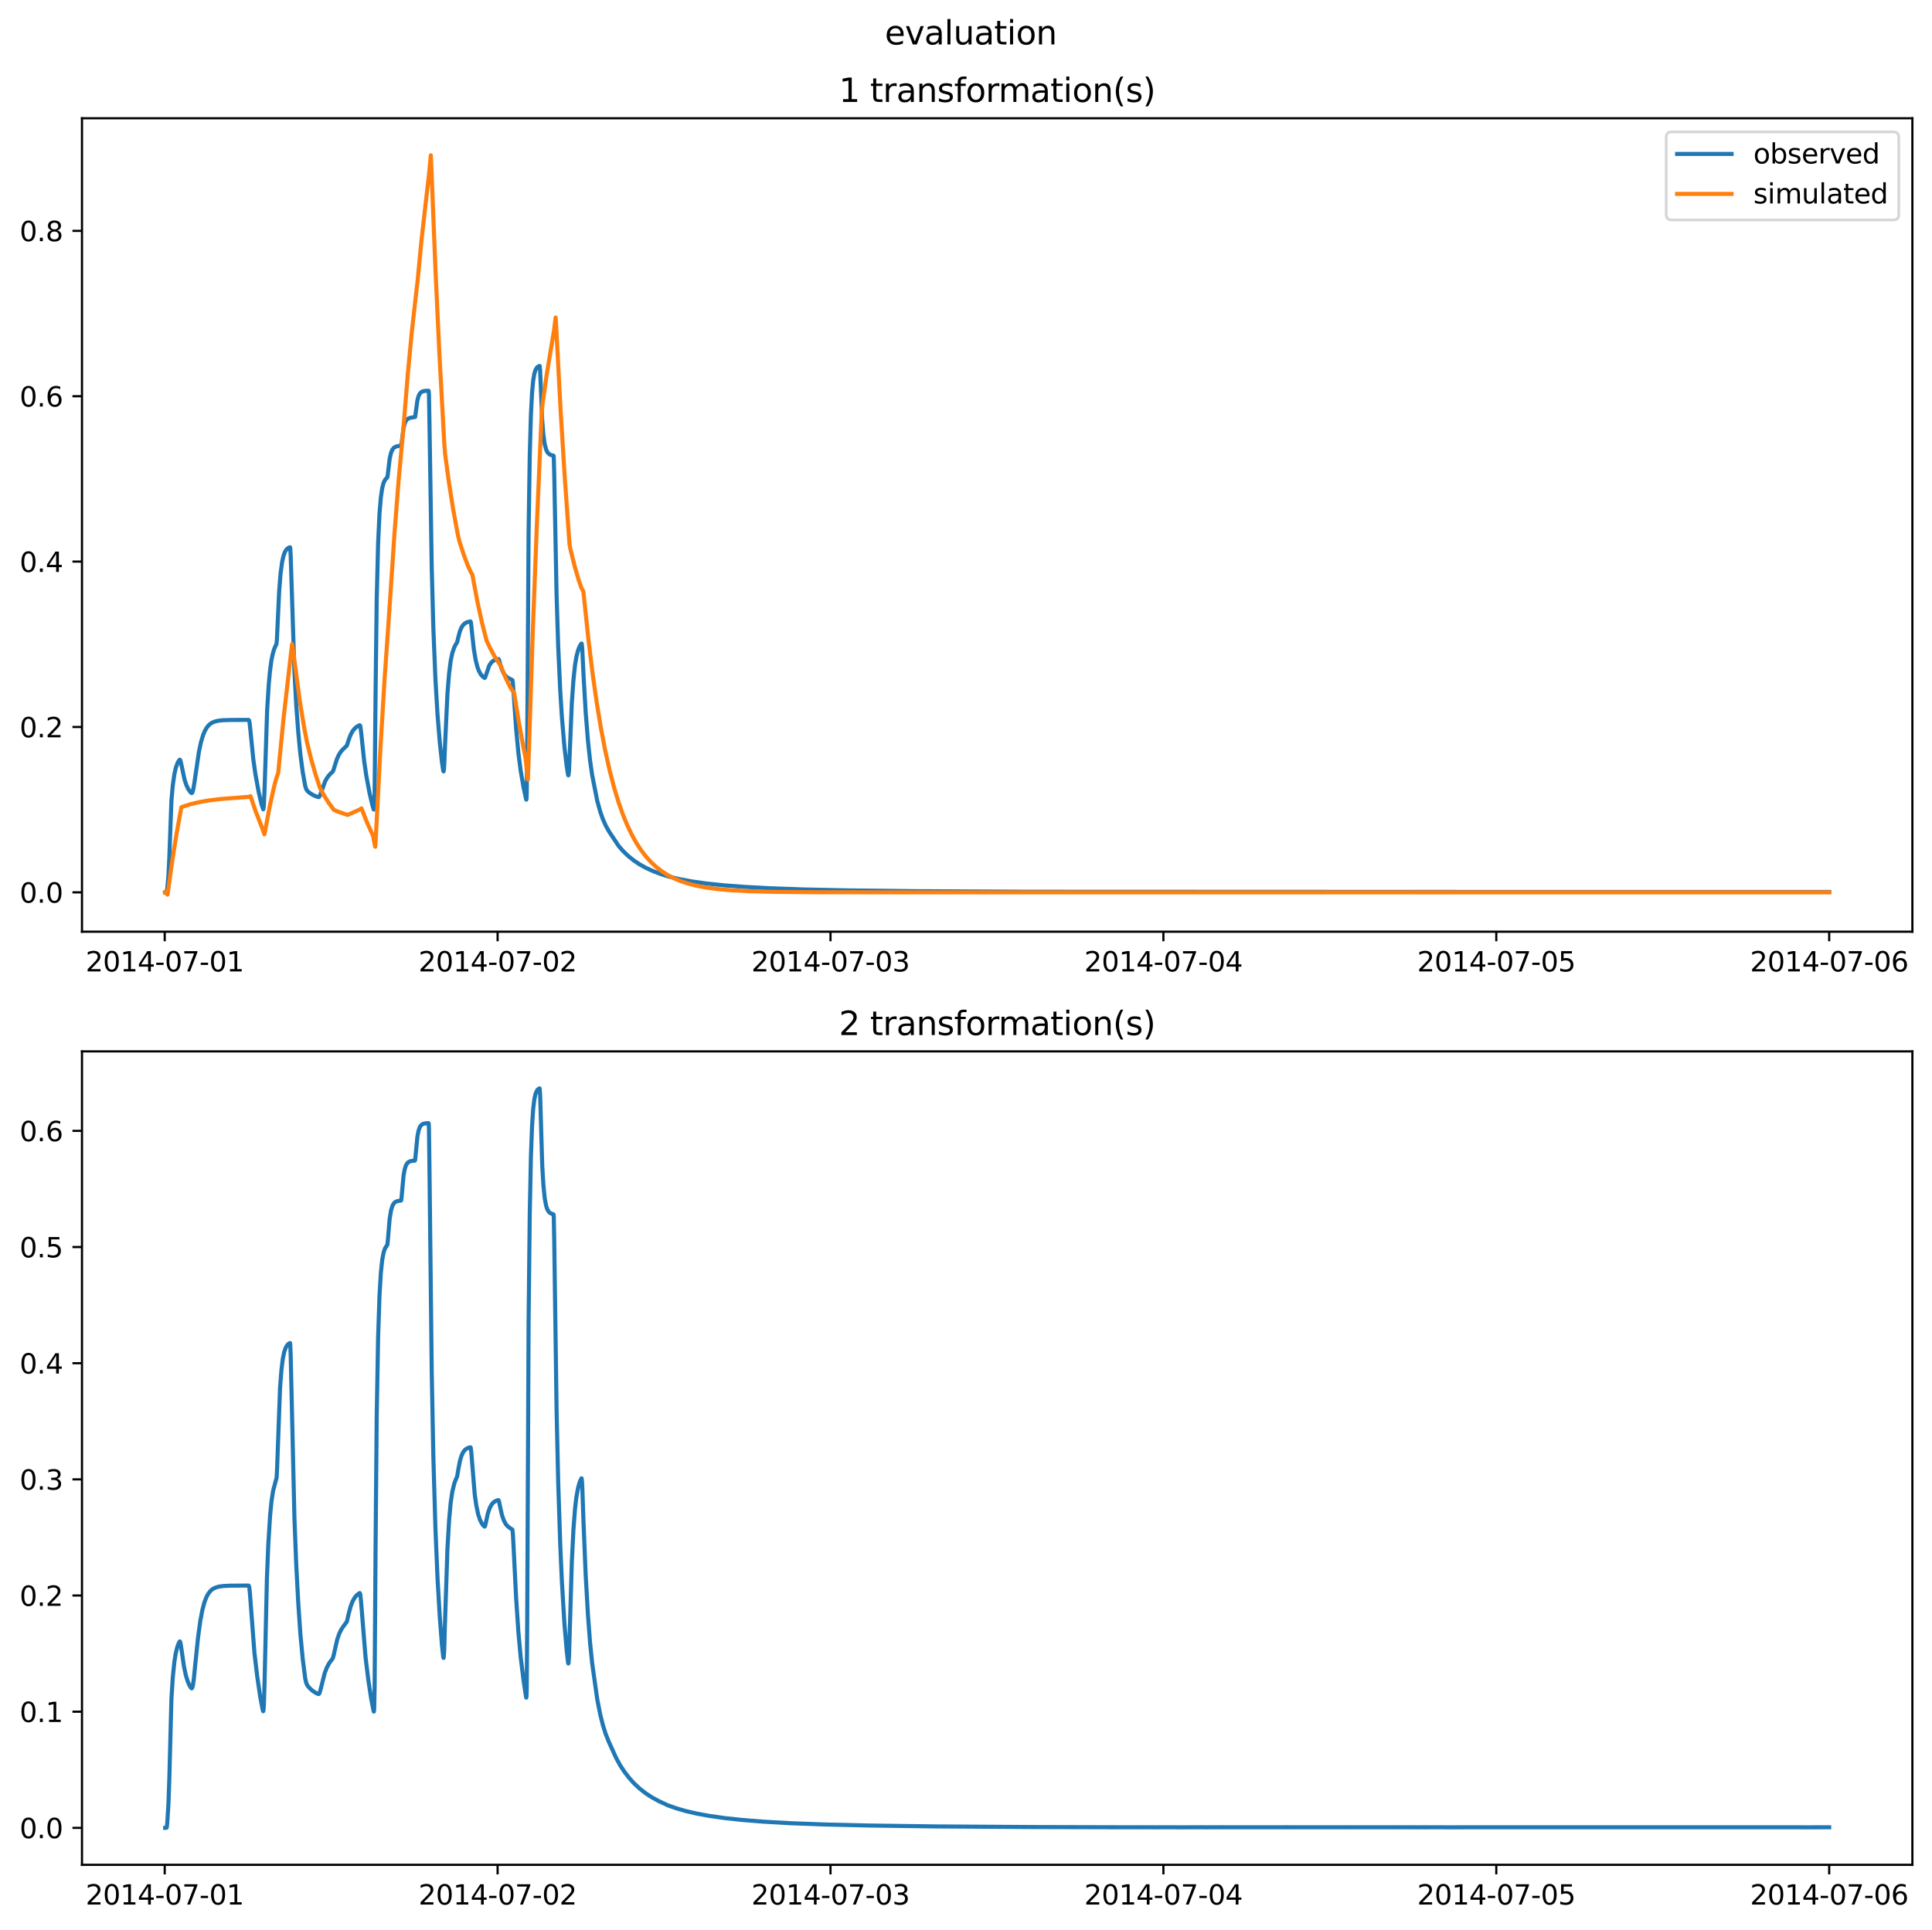 <?xml version="1.0" encoding="utf-8" standalone="no"?>
<!DOCTYPE svg PUBLIC "-//W3C//DTD SVG 1.1//EN"
  "http://www.w3.org/Graphics/SVG/1.1/DTD/svg11.dtd">
<svg xmlns:xlink="http://www.w3.org/1999/xlink" width="709.427pt" height="708.798pt" viewBox="0 0 709.427 708.798" xmlns="http://www.w3.org/2000/svg" version="1.1">
 <defs>
  <style type="text/css">*{stroke-linejoin: round; stroke-linecap: butt}</style>
 </defs>
 <g id="figure_1">
  <g id="patch_1">
   <path d="M 0 708.798 
L 709.427 708.798 
L 709.427 0 
L 0 0 
z
" style="fill: #ffffff"/>
  </g>
  <g id="axes_1">
   <g id="patch_2">
    <path d="M 30.103 342.2 
L 702.227 342.2 
L 702.227 43.44 
L 30.103 43.44 
z
" style="fill: #ffffff"/>
   </g>
   <g id="matplotlib.axis_1">
    <g id="xtick_1">
     <g id="line2d_1">
      <defs>
       <path id="m91734973c7" d="M 0 0 
L 0 3.5 
" style="stroke: #000000; stroke-width: 0.8"/>
      </defs>
      <g>
       <use xlink:href="#m91734973c7" x="60.484" y="342.2" style="stroke: #000000; stroke-width: 0.8"/>
      </g>
     </g>
     <g id="text_1">
      <!-- 2014-07-01 -->
      <g transform="translate(31.427 356.798) scale(0.1 -0.1)">
       <defs>
        <path id="DejaVuSans-32" d="M 1228 531 
L 3431 531 
L 3431 0 
L 469 0 
L 469 531 
Q 828 903 1448 1529 
Q 2069 2156 2228 2338 
Q 2531 2678 2651 2914 
Q 2772 3150 2772 3378 
Q 2772 3750 2511 3984 
Q 2250 4219 1831 4219 
Q 1534 4219 1204 4116 
Q 875 4013 500 3803 
L 500 4441 
Q 881 4594 1212 4672 
Q 1544 4750 1819 4750 
Q 2544 4750 2975 4387 
Q 3406 4025 3406 3419 
Q 3406 3131 3298 2873 
Q 3191 2616 2906 2266 
Q 2828 2175 2409 1742 
Q 1991 1309 1228 531 
z
" transform="scale(0.016)"/>
        <path id="DejaVuSans-30" d="M 2034 4250 
Q 1547 4250 1301 3770 
Q 1056 3291 1056 2328 
Q 1056 1369 1301 889 
Q 1547 409 2034 409 
Q 2525 409 2770 889 
Q 3016 1369 3016 2328 
Q 3016 3291 2770 3770 
Q 2525 4250 2034 4250 
z
M 2034 4750 
Q 2819 4750 3233 4129 
Q 3647 3509 3647 2328 
Q 3647 1150 3233 529 
Q 2819 -91 2034 -91 
Q 1250 -91 836 529 
Q 422 1150 422 2328 
Q 422 3509 836 4129 
Q 1250 4750 2034 4750 
z
" transform="scale(0.016)"/>
        <path id="DejaVuSans-31" d="M 794 531 
L 1825 531 
L 1825 4091 
L 703 3866 
L 703 4441 
L 1819 4666 
L 2450 4666 
L 2450 531 
L 3481 531 
L 3481 0 
L 794 0 
L 794 531 
z
" transform="scale(0.016)"/>
        <path id="DejaVuSans-34" d="M 2419 4116 
L 825 1625 
L 2419 1625 
L 2419 4116 
z
M 2253 4666 
L 3047 4666 
L 3047 1625 
L 3713 1625 
L 3713 1100 
L 3047 1100 
L 3047 0 
L 2419 0 
L 2419 1100 
L 313 1100 
L 313 1709 
L 2253 4666 
z
" transform="scale(0.016)"/>
        <path id="DejaVuSans-2d" d="M 313 2009 
L 1997 2009 
L 1997 1497 
L 313 1497 
L 313 2009 
z
" transform="scale(0.016)"/>
        <path id="DejaVuSans-37" d="M 525 4666 
L 3525 4666 
L 3525 4397 
L 1831 0 
L 1172 0 
L 2766 4134 
L 525 4134 
L 525 4666 
z
" transform="scale(0.016)"/>
       </defs>
       <use xlink:href="#DejaVuSans-32"/>
       <use xlink:href="#DejaVuSans-30" x="63.623"/>
       <use xlink:href="#DejaVuSans-31" x="127.246"/>
       <use xlink:href="#DejaVuSans-34" x="190.869"/>
       <use xlink:href="#DejaVuSans-2d" x="254.492"/>
       <use xlink:href="#DejaVuSans-30" x="290.576"/>
       <use xlink:href="#DejaVuSans-37" x="354.199"/>
       <use xlink:href="#DejaVuSans-2d" x="417.822"/>
       <use xlink:href="#DejaVuSans-30" x="453.906"/>
       <use xlink:href="#DejaVuSans-31" x="517.529"/>
      </g>
     </g>
    </g>
    <g id="xtick_2">
     <g id="line2d_2">
      <g>
       <use xlink:href="#m91734973c7" x="182.723" y="342.2" style="stroke: #000000; stroke-width: 0.8"/>
      </g>
     </g>
     <g id="text_2">
      <!-- 2014-07-02 -->
      <g transform="translate(153.665 356.798) scale(0.1 -0.1)">
       <use xlink:href="#DejaVuSans-32"/>
       <use xlink:href="#DejaVuSans-30" x="63.623"/>
       <use xlink:href="#DejaVuSans-31" x="127.246"/>
       <use xlink:href="#DejaVuSans-34" x="190.869"/>
       <use xlink:href="#DejaVuSans-2d" x="254.492"/>
       <use xlink:href="#DejaVuSans-30" x="290.576"/>
       <use xlink:href="#DejaVuSans-37" x="354.199"/>
       <use xlink:href="#DejaVuSans-2d" x="417.822"/>
       <use xlink:href="#DejaVuSans-30" x="453.906"/>
       <use xlink:href="#DejaVuSans-32" x="517.529"/>
      </g>
     </g>
    </g>
    <g id="xtick_3">
     <g id="line2d_3">
      <g>
       <use xlink:href="#m91734973c7" x="304.961" y="342.2" style="stroke: #000000; stroke-width: 0.8"/>
      </g>
     </g>
     <g id="text_3">
      <!-- 2014-07-03 -->
      <g transform="translate(275.903 356.798) scale(0.1 -0.1)">
       <defs>
        <path id="DejaVuSans-33" d="M 2597 2516 
Q 3050 2419 3304 2112 
Q 3559 1806 3559 1356 
Q 3559 666 3084 287 
Q 2609 -91 1734 -91 
Q 1441 -91 1130 -33 
Q 819 25 488 141 
L 488 750 
Q 750 597 1062 519 
Q 1375 441 1716 441 
Q 2309 441 2620 675 
Q 2931 909 2931 1356 
Q 2931 1769 2642 2001 
Q 2353 2234 1838 2234 
L 1294 2234 
L 1294 2753 
L 1863 2753 
Q 2328 2753 2575 2939 
Q 2822 3125 2822 3475 
Q 2822 3834 2567 4026 
Q 2313 4219 1838 4219 
Q 1578 4219 1281 4162 
Q 984 4106 628 3988 
L 628 4550 
Q 988 4650 1302 4700 
Q 1616 4750 1894 4750 
Q 2613 4750 3031 4423 
Q 3450 4097 3450 3541 
Q 3450 3153 3228 2886 
Q 3006 2619 2597 2516 
z
" transform="scale(0.016)"/>
       </defs>
       <use xlink:href="#DejaVuSans-32"/>
       <use xlink:href="#DejaVuSans-30" x="63.623"/>
       <use xlink:href="#DejaVuSans-31" x="127.246"/>
       <use xlink:href="#DejaVuSans-34" x="190.869"/>
       <use xlink:href="#DejaVuSans-2d" x="254.492"/>
       <use xlink:href="#DejaVuSans-30" x="290.576"/>
       <use xlink:href="#DejaVuSans-37" x="354.199"/>
       <use xlink:href="#DejaVuSans-2d" x="417.822"/>
       <use xlink:href="#DejaVuSans-30" x="453.906"/>
       <use xlink:href="#DejaVuSans-33" x="517.529"/>
      </g>
     </g>
    </g>
    <g id="xtick_4">
     <g id="line2d_4">
      <g>
       <use xlink:href="#m91734973c7" x="427.199" y="342.2" style="stroke: #000000; stroke-width: 0.8"/>
      </g>
     </g>
     <g id="text_4">
      <!-- 2014-07-04 -->
      <g transform="translate(398.141 356.798) scale(0.1 -0.1)">
       <use xlink:href="#DejaVuSans-32"/>
       <use xlink:href="#DejaVuSans-30" x="63.623"/>
       <use xlink:href="#DejaVuSans-31" x="127.246"/>
       <use xlink:href="#DejaVuSans-34" x="190.869"/>
       <use xlink:href="#DejaVuSans-2d" x="254.492"/>
       <use xlink:href="#DejaVuSans-30" x="290.576"/>
       <use xlink:href="#DejaVuSans-37" x="354.199"/>
       <use xlink:href="#DejaVuSans-2d" x="417.822"/>
       <use xlink:href="#DejaVuSans-30" x="453.906"/>
       <use xlink:href="#DejaVuSans-34" x="517.529"/>
      </g>
     </g>
    </g>
    <g id="xtick_5">
     <g id="line2d_5">
      <g>
       <use xlink:href="#m91734973c7" x="549.437" y="342.2" style="stroke: #000000; stroke-width: 0.8"/>
      </g>
     </g>
     <g id="text_5">
      <!-- 2014-07-05 -->
      <g transform="translate(520.38 356.798) scale(0.1 -0.1)">
       <defs>
        <path id="DejaVuSans-35" d="M 691 4666 
L 3169 4666 
L 3169 4134 
L 1269 4134 
L 1269 2991 
Q 1406 3038 1543 3061 
Q 1681 3084 1819 3084 
Q 2600 3084 3056 2656 
Q 3513 2228 3513 1497 
Q 3513 744 3044 326 
Q 2575 -91 1722 -91 
Q 1428 -91 1123 -41 
Q 819 9 494 109 
L 494 744 
Q 775 591 1075 516 
Q 1375 441 1709 441 
Q 2250 441 2565 725 
Q 2881 1009 2881 1497 
Q 2881 1984 2565 2268 
Q 2250 2553 1709 2553 
Q 1456 2553 1204 2497 
Q 953 2441 691 2322 
L 691 4666 
z
" transform="scale(0.016)"/>
       </defs>
       <use xlink:href="#DejaVuSans-32"/>
       <use xlink:href="#DejaVuSans-30" x="63.623"/>
       <use xlink:href="#DejaVuSans-31" x="127.246"/>
       <use xlink:href="#DejaVuSans-34" x="190.869"/>
       <use xlink:href="#DejaVuSans-2d" x="254.492"/>
       <use xlink:href="#DejaVuSans-30" x="290.576"/>
       <use xlink:href="#DejaVuSans-37" x="354.199"/>
       <use xlink:href="#DejaVuSans-2d" x="417.822"/>
       <use xlink:href="#DejaVuSans-30" x="453.906"/>
       <use xlink:href="#DejaVuSans-35" x="517.529"/>
      </g>
     </g>
    </g>
    <g id="xtick_6">
     <g id="line2d_6">
      <g>
       <use xlink:href="#m91734973c7" x="671.676" y="342.2" style="stroke: #000000; stroke-width: 0.8"/>
      </g>
     </g>
     <g id="text_6">
      <!-- 2014-07-06 -->
      <g transform="translate(642.618 356.798) scale(0.1 -0.1)">
       <defs>
        <path id="DejaVuSans-36" d="M 2113 2584 
Q 1688 2584 1439 2293 
Q 1191 2003 1191 1497 
Q 1191 994 1439 701 
Q 1688 409 2113 409 
Q 2538 409 2786 701 
Q 3034 994 3034 1497 
Q 3034 2003 2786 2293 
Q 2538 2584 2113 2584 
z
M 3366 4563 
L 3366 3988 
Q 3128 4100 2886 4159 
Q 2644 4219 2406 4219 
Q 1781 4219 1451 3797 
Q 1122 3375 1075 2522 
Q 1259 2794 1537 2939 
Q 1816 3084 2150 3084 
Q 2853 3084 3261 2657 
Q 3669 2231 3669 1497 
Q 3669 778 3244 343 
Q 2819 -91 2113 -91 
Q 1303 -91 875 529 
Q 447 1150 447 2328 
Q 447 3434 972 4092 
Q 1497 4750 2381 4750 
Q 2619 4750 2861 4703 
Q 3103 4656 3366 4563 
z
" transform="scale(0.016)"/>
       </defs>
       <use xlink:href="#DejaVuSans-32"/>
       <use xlink:href="#DejaVuSans-30" x="63.623"/>
       <use xlink:href="#DejaVuSans-31" x="127.246"/>
       <use xlink:href="#DejaVuSans-34" x="190.869"/>
       <use xlink:href="#DejaVuSans-2d" x="254.492"/>
       <use xlink:href="#DejaVuSans-30" x="290.576"/>
       <use xlink:href="#DejaVuSans-37" x="354.199"/>
       <use xlink:href="#DejaVuSans-2d" x="417.822"/>
       <use xlink:href="#DejaVuSans-30" x="453.906"/>
       <use xlink:href="#DejaVuSans-36" x="517.529"/>
      </g>
     </g>
    </g>
   </g>
   <g id="matplotlib.axis_2">
    <g id="ytick_1">
     <g id="line2d_7">
      <defs>
       <path id="me7b24ea9dd" d="M 0 0 
L -3.5 0 
" style="stroke: #000000; stroke-width: 0.8"/>
      </defs>
      <g>
       <use xlink:href="#me7b24ea9dd" x="30.103" y="327.744" style="stroke: #000000; stroke-width: 0.8"/>
      </g>
     </g>
     <g id="text_7">
      <!-- 0.0 -->
      <g transform="translate(7.2 331.543) scale(0.1 -0.1)">
       <defs>
        <path id="DejaVuSans-2e" d="M 684 794 
L 1344 794 
L 1344 0 
L 684 0 
L 684 794 
z
" transform="scale(0.016)"/>
       </defs>
       <use xlink:href="#DejaVuSans-30"/>
       <use xlink:href="#DejaVuSans-2e" x="63.623"/>
       <use xlink:href="#DejaVuSans-30" x="95.41"/>
      </g>
     </g>
    </g>
    <g id="ytick_2">
     <g id="line2d_8">
      <g>
       <use xlink:href="#me7b24ea9dd" x="30.103" y="267.004" style="stroke: #000000; stroke-width: 0.8"/>
      </g>
     </g>
     <g id="text_8">
      <!-- 0.2 -->
      <g transform="translate(7.2 270.803) scale(0.1 -0.1)">
       <use xlink:href="#DejaVuSans-30"/>
       <use xlink:href="#DejaVuSans-2e" x="63.623"/>
       <use xlink:href="#DejaVuSans-32" x="95.41"/>
      </g>
     </g>
    </g>
    <g id="ytick_3">
     <g id="line2d_9">
      <g>
       <use xlink:href="#me7b24ea9dd" x="30.103" y="206.264" style="stroke: #000000; stroke-width: 0.8"/>
      </g>
     </g>
     <g id="text_9">
      <!-- 0.4 -->
      <g transform="translate(7.2 210.064) scale(0.1 -0.1)">
       <use xlink:href="#DejaVuSans-30"/>
       <use xlink:href="#DejaVuSans-2e" x="63.623"/>
       <use xlink:href="#DejaVuSans-34" x="95.41"/>
      </g>
     </g>
    </g>
    <g id="ytick_4">
     <g id="line2d_10">
      <g>
       <use xlink:href="#me7b24ea9dd" x="30.103" y="145.524" style="stroke: #000000; stroke-width: 0.8"/>
      </g>
     </g>
     <g id="text_10">
      <!-- 0.6 -->
      <g transform="translate(7.2 149.324) scale(0.1 -0.1)">
       <use xlink:href="#DejaVuSans-30"/>
       <use xlink:href="#DejaVuSans-2e" x="63.623"/>
       <use xlink:href="#DejaVuSans-36" x="95.41"/>
      </g>
     </g>
    </g>
    <g id="ytick_5">
     <g id="line2d_11">
      <g>
       <use xlink:href="#me7b24ea9dd" x="30.103" y="84.784" style="stroke: #000000; stroke-width: 0.8"/>
      </g>
     </g>
     <g id="text_11">
      <!-- 0.8 -->
      <g transform="translate(7.2 88.584) scale(0.1 -0.1)">
       <defs>
        <path id="DejaVuSans-38" d="M 2034 2216 
Q 1584 2216 1326 1975 
Q 1069 1734 1069 1313 
Q 1069 891 1326 650 
Q 1584 409 2034 409 
Q 2484 409 2743 651 
Q 3003 894 3003 1313 
Q 3003 1734 2745 1975 
Q 2488 2216 2034 2216 
z
M 1403 2484 
Q 997 2584 770 2862 
Q 544 3141 544 3541 
Q 544 4100 942 4425 
Q 1341 4750 2034 4750 
Q 2731 4750 3128 4425 
Q 3525 4100 3525 3541 
Q 3525 3141 3298 2862 
Q 3072 2584 2669 2484 
Q 3125 2378 3379 2068 
Q 3634 1759 3634 1313 
Q 3634 634 3220 271 
Q 2806 -91 2034 -91 
Q 1263 -91 848 271 
Q 434 634 434 1313 
Q 434 1759 690 2068 
Q 947 2378 1403 2484 
z
M 1172 3481 
Q 1172 3119 1398 2916 
Q 1625 2713 2034 2713 
Q 2441 2713 2670 2916 
Q 2900 3119 2900 3481 
Q 2900 3844 2670 4047 
Q 2441 4250 2034 4250 
Q 1625 4250 1398 4047 
Q 1172 3844 1172 3481 
z
" transform="scale(0.016)"/>
       </defs>
       <use xlink:href="#DejaVuSans-30"/>
       <use xlink:href="#DejaVuSans-2e" x="63.623"/>
       <use xlink:href="#DejaVuSans-38" x="95.41"/>
      </g>
     </g>
    </g>
   </g>
   <g id="line2d_12">
    <path d="M 60.654 327.744 
L 61.164 327.713 
L 61.248 327.553 
L 61.418 326.429 
L 61.843 321.66 
L 62.182 314.758 
L 62.946 294.032 
L 63.455 288.356 
L 64.05 284.233 
L 64.559 282.02 
L 65.153 280.35 
L 65.663 279.404 
L 66.002 279.005 
L 66.172 279.128 
L 66.427 279.999 
L 67.785 286.417 
L 68.464 288.432 
L 69.143 289.842 
L 69.907 290.927 
L 70.331 291.278 
L 70.501 291.229 
L 70.671 290.983 
L 70.926 290.145 
L 71.35 287.687 
L 73.048 276.11 
L 73.812 272.561 
L 74.576 270.008 
L 75.255 268.379 
L 76.019 267.093 
L 76.783 266.214 
L 77.632 265.564 
L 78.65 265.082 
L 79.924 264.751 
L 81.706 264.537 
L 84.847 264.426 
L 91.299 264.409 
L 91.468 264.614 
L 91.638 265.382 
L 91.978 268.511 
L 92.996 278.712 
L 93.76 284.181 
L 94.949 290.702 
L 96.052 295.488 
L 96.647 297.259 
L 96.731 297.11 
L 96.901 295.683 
L 97.156 289.542 
L 98.09 260.856 
L 98.684 251.433 
L 99.108 246.771 
L 99.618 242.82 
L 100.127 240.286 
L 100.636 238.517 
L 101.146 237.298 
L 101.485 236.613 
L 101.655 235.342 
L 101.91 230.024 
L 102.504 217.28 
L 103.013 210.76 
L 103.607 206.316 
L 104.117 204.081 
L 104.626 202.703 
L 105.22 201.794 
L 105.814 201.283 
L 106.494 200.995 
L 106.578 201.255 
L 106.748 204.362 
L 108.106 246.549 
L 108.786 259.057 
L 109.549 269.281 
L 110.313 277.183 
L 111.162 283.59 
L 112.096 288.777 
L 112.436 289.83 
L 112.86 290.493 
L 113.624 291.164 
L 114.813 291.931 
L 116.171 292.547 
L 117.02 292.77 
L 117.274 292.586 
L 117.614 291.862 
L 119.396 286.944 
L 120.16 285.622 
L 120.924 284.624 
L 122.283 283.263 
L 122.707 281.977 
L 123.726 278.764 
L 124.49 277.121 
L 125.254 275.951 
L 126.103 275.043 
L 127.376 273.834 
L 127.97 271.95 
L 128.734 269.896 
L 129.498 268.491 
L 130.262 267.54 
L 131.111 266.837 
L 132.045 266.356 
L 132.215 266.463 
L 132.384 267.112 
L 132.724 270.022 
L 133.742 279.695 
L 134.506 284.925 
L 135.695 291.294 
L 136.714 295.601 
L 137.223 297.329 
L 137.308 297.337 
L 137.393 296.772 
L 137.562 290.964 
L 137.902 255 
L 138.326 220.2 
L 138.836 199.64 
L 139.345 188.711 
L 139.854 182.617 
L 140.364 179.185 
L 140.873 177.292 
L 141.382 176.249 
L 141.892 175.665 
L 142.231 175.32 
L 142.401 174.27 
L 143.08 168.52 
L 143.589 166.308 
L 144.099 165.115 
L 144.608 164.48 
L 145.202 164.097 
L 145.966 163.88 
L 147.325 163.648 
L 147.494 162.625 
L 148.173 157.307 
L 148.598 155.6 
L 149.022 154.625 
L 149.532 153.987 
L 150.126 153.615 
L 150.89 153.414 
L 152.418 153.17 
L 152.588 152.079 
L 153.267 147.055 
L 153.691 145.484 
L 154.2 144.495 
L 154.71 143.997 
L 155.304 143.714 
L 156.323 143.547 
L 157.341 143.505 
L 157.426 143.617 
L 157.511 144.972 
L 157.681 154.182 
L 158.53 208.487 
L 159.124 230.661 
L 159.888 249.446 
L 160.652 262.386 
L 161.501 272.768 
L 162.265 279.761 
L 162.774 283.169 
L 162.859 283.323 
L 162.944 283.116 
L 163.114 281.325 
L 163.453 272.928 
L 164.302 254.775 
L 164.896 247.468 
L 165.49 242.756 
L 166.085 239.881 
L 166.849 237.625 
L 167.443 236.56 
L 167.867 235.858 
L 168.292 234.052 
L 168.886 231.827 
L 169.48 230.417 
L 170.074 229.531 
L 170.754 228.916 
L 171.518 228.524 
L 172.536 228.261 
L 172.791 228.263 
L 172.961 228.81 
L 173.3 232.079 
L 173.979 238.336 
L 174.658 242.39 
L 175.337 245.049 
L 175.847 246.407 
L 176.526 247.651 
L 177.205 248.461 
L 177.884 248.979 
L 178.054 248.945 
L 178.224 248.608 
L 179.667 244.387 
L 180.346 243.4 
L 181.025 242.781 
L 181.789 242.366 
L 182.808 242.072 
L 183.062 242.079 
L 183.232 242.354 
L 183.656 243.869 
L 184.336 246.011 
L 185.015 247.393 
L 185.694 248.293 
L 186.458 248.935 
L 187.391 249.395 
L 188.155 249.776 
L 188.325 250.801 
L 188.665 255.452 
L 189.514 267.548 
L 190.363 276.667 
L 191.211 283.209 
L 192.23 289.091 
L 193.164 293.508 
L 193.249 293.702 
L 193.334 293.295 
L 193.419 291.085 
L 193.588 273.997 
L 194.098 195.653 
L 194.522 167.366 
L 194.947 152.399 
L 195.371 144.238 
L 195.795 139.711 
L 196.22 137.219 
L 196.644 135.862 
L 197.069 135.127 
L 197.493 134.697 
L 198.087 134.412 
L 198.172 134.434 
L 198.342 136.181 
L 199.106 154.545 
L 199.53 159.666 
L 200.04 163.239 
L 200.549 165.141 
L 201.058 166.181 
L 201.822 166.905 
L 202.417 167.154 
L 203.265 167.366 
L 203.35 168.021 
L 203.52 174.448 
L 204.369 218.27 
L 204.963 237.238 
L 205.727 253.864 
L 206.321 263.279 
L 207.255 274.326 
L 208.104 281.515 
L 208.613 284.628 
L 208.698 284.775 
L 208.783 284.578 
L 208.953 282.814 
L 209.293 274.524 
L 209.972 258.223 
L 210.566 249.754 
L 211.16 244.204 
L 211.669 241.171 
L 212.264 238.874 
L 212.858 237.357 
L 213.452 236.393 
L 213.537 236.348 
L 213.622 236.534 
L 213.792 238.162 
L 214.301 248.496 
L 215.065 261.706 
L 215.914 272.243 
L 216.678 279.372 
L 217.442 284.701 
L 219.309 294.139 
L 220.413 298.114 
L 221.347 300.791 
L 222.45 303.289 
L 223.723 305.527 
L 227.119 310.647 
L 228.732 312.523 
L 230.684 314.396 
L 232.806 316.099 
L 234.929 317.508 
L 237.221 318.775 
L 239.852 319.97 
L 243.163 321.208 
L 245.54 321.94 
L 249.444 322.882 
L 254.113 323.748 
L 259.461 324.501 
L 265.573 325.146 
L 273.128 325.719 
L 282.551 326.232 
L 295.029 326.674 
L 311.922 327.032 
L 336.624 327.315 
L 376.691 327.526 
L 534.073 327.588 
L 538.487 327.59 
L 540.27 327.597 
L 541.798 327.588 
L 543.41 327.59 
L 547.57 327.593 
L 550.371 327.596 
L 584.666 327.595 
L 587.043 327.598 
L 587.892 327.591 
L 594.598 327.595 
L 608.434 327.589 
L 609.877 327.599 
L 622.016 327.6 
L 671.676 327.594 
L 671.676 327.594 
" clip-path="url(#pb01c4ec560)" style="fill: none; stroke: #1f77b4; stroke-width: 1.5; stroke-linecap: square"/>
   </g>
   <g id="line2d_13">
    <path d="M 60.654 327.744 
L 61.503 328.578 
L 61.758 326.883 
L 63.371 315.326 
L 64.983 305.359 
L 66.596 296.503 
L 67.191 296.26 
L 69.992 295.372 
L 73.133 294.618 
L 76.783 293.979 
L 81.112 293.456 
L 86.46 293.045 
L 91.384 292.668 
L 91.978 292.423 
L 92.232 293.124 
L 93.845 297.906 
L 95.458 302.019 
L 96.477 304.66 
L 97.071 306.439 
L 97.241 305.735 
L 99.023 296.27 
L 100.636 288.96 
L 101.485 285.78 
L 102.164 283.864 
L 102.589 279.414 
L 104.117 263.871 
L 105.645 250.455 
L 107.088 237.87 
L 107.258 236.545 
L 107.342 236.775 
L 110.059 257.266 
L 111.672 267.168 
L 112.69 272.489 
L 114.303 279.012 
L 115.916 284.608 
L 117.529 289.458 
L 119.057 292.266 
L 120.755 294.944 
L 122.622 297.484 
L 124.405 298.203 
L 127.631 299.318 
L 128.055 299.131 
L 130.432 298.069 
L 132.13 297.304 
L 132.724 296.893 
L 132.978 297.493 
L 134.591 301.664 
L 136.204 305.254 
L 136.968 306.908 
L 137.732 310.951 
L 137.817 310.978 
L 138.072 306.423 
L 139.685 275.05 
L 141.213 249.46 
L 142.571 230.015 
L 143.335 218.723 
L 144.863 195.804 
L 146.391 176.202 
L 147.664 162.395 
L 148.258 155.755 
L 149.786 136.93 
L 151.229 121.775 
L 152.503 110.412 
L 153.352 103.049 
L 154.795 88.027 
L 156.238 75.242 
L 157.596 63.436 
L 158.19 57.02 
L 158.36 60.443 
L 159.888 98.856 
L 161.331 129.644 
L 163.114 162.422 
L 163.453 166.871 
L 164.896 177.528 
L 166.424 187.192 
L 168.122 196.408 
L 168.716 198.875 
L 170.244 203.625 
L 171.772 207.691 
L 172.791 209.951 
L 173.47 211.092 
L 173.894 213.436 
L 175.422 221.569 
L 176.95 228.548 
L 178.648 235.232 
L 180.006 238.128 
L 181.619 241.094 
L 183.062 243.319 
L 183.741 244.266 
L 185.609 248.828 
L 187.222 252.155 
L 188.071 253.543 
L 188.75 254.274 
L 189.089 256.391 
L 190.617 265.906 
L 192.23 274.543 
L 192.994 278.413 
L 193.758 286.168 
L 193.843 286.322 
L 194.098 279.199 
L 195.626 232.395 
L 197.154 192.161 
L 198.936 151.09 
L 199.276 147.986 
L 200.719 137.762 
L 202.162 129.007 
L 203.35 121.94 
L 204.029 116.612 
L 204.199 119.235 
L 205.812 150.045 
L 207.34 174.756 
L 209.123 199.905 
L 209.462 201.699 
L 210.99 207.859 
L 212.518 213.135 
L 213.452 215.832 
L 214.216 217.242 
L 214.556 220.485 
L 216.084 234.996 
L 217.612 247.471 
L 219.139 258.215 
L 220.667 267.48 
L 222.28 275.891 
L 223.893 283.104 
L 225.506 289.295 
L 227.119 294.615 
L 228.732 299.188 
L 230.345 303.122 
L 232.042 306.674 
L 233.74 309.709 
L 235.438 312.303 
L 237.221 314.624 
L 239.088 316.681 
L 240.956 318.413 
L 242.993 319.994 
L 245.115 321.356 
L 247.407 322.559 
L 249.869 323.599 
L 252.585 324.506 
L 255.641 325.291 
L 259.206 325.97 
L 263.366 326.528 
L 268.459 326.978 
L 274.996 327.321 
L 284.079 327.559 
L 298.849 327.696 
L 334.757 327.742 
L 671.676 327.744 
L 671.676 327.744 
" clip-path="url(#pb01c4ec560)" style="fill: none; stroke: #ff7f0e; stroke-width: 1.5; stroke-linecap: square"/>
   </g>
   <g id="patch_3">
    <path d="M 30.103 342.2 
L 30.103 43.44 
" style="fill: none; stroke: #000000; stroke-width: 0.8; stroke-linejoin: miter; stroke-linecap: square"/>
   </g>
   <g id="patch_4">
    <path d="M 702.227 342.2 
L 702.227 43.44 
" style="fill: none; stroke: #000000; stroke-width: 0.8; stroke-linejoin: miter; stroke-linecap: square"/>
   </g>
   <g id="patch_5">
    <path d="M 30.103 342.2 
L 702.227 342.2 
" style="fill: none; stroke: #000000; stroke-width: 0.8; stroke-linejoin: miter; stroke-linecap: square"/>
   </g>
   <g id="patch_6">
    <path d="M 30.103 43.44 
L 702.227 43.44 
" style="fill: none; stroke: #000000; stroke-width: 0.8; stroke-linejoin: miter; stroke-linecap: square"/>
   </g>
   <g id="text_12">
    <!-- 1 transformation(s) -->
    <g transform="translate(308.05 37.44) scale(0.12 -0.12)">
     <defs>
      <path id="DejaVuSans-20" transform="scale(0.016)"/>
      <path id="DejaVuSans-74" d="M 1172 4494 
L 1172 3500 
L 2356 3500 
L 2356 3053 
L 1172 3053 
L 1172 1153 
Q 1172 725 1289 603 
Q 1406 481 1766 481 
L 2356 481 
L 2356 0 
L 1766 0 
Q 1100 0 847 248 
Q 594 497 594 1153 
L 594 3053 
L 172 3053 
L 172 3500 
L 594 3500 
L 594 4494 
L 1172 4494 
z
" transform="scale(0.016)"/>
      <path id="DejaVuSans-72" d="M 2631 2963 
Q 2534 3019 2420 3045 
Q 2306 3072 2169 3072 
Q 1681 3072 1420 2755 
Q 1159 2438 1159 1844 
L 1159 0 
L 581 0 
L 581 3500 
L 1159 3500 
L 1159 2956 
Q 1341 3275 1631 3429 
Q 1922 3584 2338 3584 
Q 2397 3584 2469 3576 
Q 2541 3569 2628 3553 
L 2631 2963 
z
" transform="scale(0.016)"/>
      <path id="DejaVuSans-61" d="M 2194 1759 
Q 1497 1759 1228 1600 
Q 959 1441 959 1056 
Q 959 750 1161 570 
Q 1363 391 1709 391 
Q 2188 391 2477 730 
Q 2766 1069 2766 1631 
L 2766 1759 
L 2194 1759 
z
M 3341 1997 
L 3341 0 
L 2766 0 
L 2766 531 
Q 2569 213 2275 61 
Q 1981 -91 1556 -91 
Q 1019 -91 701 211 
Q 384 513 384 1019 
Q 384 1609 779 1909 
Q 1175 2209 1959 2209 
L 2766 2209 
L 2766 2266 
Q 2766 2663 2505 2880 
Q 2244 3097 1772 3097 
Q 1472 3097 1187 3025 
Q 903 2953 641 2809 
L 641 3341 
Q 956 3463 1253 3523 
Q 1550 3584 1831 3584 
Q 2591 3584 2966 3190 
Q 3341 2797 3341 1997 
z
" transform="scale(0.016)"/>
      <path id="DejaVuSans-6e" d="M 3513 2113 
L 3513 0 
L 2938 0 
L 2938 2094 
Q 2938 2591 2744 2837 
Q 2550 3084 2163 3084 
Q 1697 3084 1428 2787 
Q 1159 2491 1159 1978 
L 1159 0 
L 581 0 
L 581 3500 
L 1159 3500 
L 1159 2956 
Q 1366 3272 1645 3428 
Q 1925 3584 2291 3584 
Q 2894 3584 3203 3211 
Q 3513 2838 3513 2113 
z
" transform="scale(0.016)"/>
      <path id="DejaVuSans-73" d="M 2834 3397 
L 2834 2853 
Q 2591 2978 2328 3040 
Q 2066 3103 1784 3103 
Q 1356 3103 1142 2972 
Q 928 2841 928 2578 
Q 928 2378 1081 2264 
Q 1234 2150 1697 2047 
L 1894 2003 
Q 2506 1872 2764 1633 
Q 3022 1394 3022 966 
Q 3022 478 2636 193 
Q 2250 -91 1575 -91 
Q 1294 -91 989 -36 
Q 684 19 347 128 
L 347 722 
Q 666 556 975 473 
Q 1284 391 1588 391 
Q 1994 391 2212 530 
Q 2431 669 2431 922 
Q 2431 1156 2273 1281 
Q 2116 1406 1581 1522 
L 1381 1569 
Q 847 1681 609 1914 
Q 372 2147 372 2553 
Q 372 3047 722 3315 
Q 1072 3584 1716 3584 
Q 2034 3584 2315 3537 
Q 2597 3491 2834 3397 
z
" transform="scale(0.016)"/>
      <path id="DejaVuSans-66" d="M 2375 4863 
L 2375 4384 
L 1825 4384 
Q 1516 4384 1395 4259 
Q 1275 4134 1275 3809 
L 1275 3500 
L 2222 3500 
L 2222 3053 
L 1275 3053 
L 1275 0 
L 697 0 
L 697 3053 
L 147 3053 
L 147 3500 
L 697 3500 
L 697 3744 
Q 697 4328 969 4595 
Q 1241 4863 1831 4863 
L 2375 4863 
z
" transform="scale(0.016)"/>
      <path id="DejaVuSans-6f" d="M 1959 3097 
Q 1497 3097 1228 2736 
Q 959 2375 959 1747 
Q 959 1119 1226 758 
Q 1494 397 1959 397 
Q 2419 397 2687 759 
Q 2956 1122 2956 1747 
Q 2956 2369 2687 2733 
Q 2419 3097 1959 3097 
z
M 1959 3584 
Q 2709 3584 3137 3096 
Q 3566 2609 3566 1747 
Q 3566 888 3137 398 
Q 2709 -91 1959 -91 
Q 1206 -91 779 398 
Q 353 888 353 1747 
Q 353 2609 779 3096 
Q 1206 3584 1959 3584 
z
" transform="scale(0.016)"/>
      <path id="DejaVuSans-6d" d="M 3328 2828 
Q 3544 3216 3844 3400 
Q 4144 3584 4550 3584 
Q 5097 3584 5394 3201 
Q 5691 2819 5691 2113 
L 5691 0 
L 5113 0 
L 5113 2094 
Q 5113 2597 4934 2840 
Q 4756 3084 4391 3084 
Q 3944 3084 3684 2787 
Q 3425 2491 3425 1978 
L 3425 0 
L 2847 0 
L 2847 2094 
Q 2847 2600 2669 2842 
Q 2491 3084 2119 3084 
Q 1678 3084 1418 2786 
Q 1159 2488 1159 1978 
L 1159 0 
L 581 0 
L 581 3500 
L 1159 3500 
L 1159 2956 
Q 1356 3278 1631 3431 
Q 1906 3584 2284 3584 
Q 2666 3584 2933 3390 
Q 3200 3197 3328 2828 
z
" transform="scale(0.016)"/>
      <path id="DejaVuSans-69" d="M 603 3500 
L 1178 3500 
L 1178 0 
L 603 0 
L 603 3500 
z
M 603 4863 
L 1178 4863 
L 1178 4134 
L 603 4134 
L 603 4863 
z
" transform="scale(0.016)"/>
      <path id="DejaVuSans-28" d="M 1984 4856 
Q 1566 4138 1362 3434 
Q 1159 2731 1159 2009 
Q 1159 1288 1364 580 
Q 1569 -128 1984 -844 
L 1484 -844 
Q 1016 -109 783 600 
Q 550 1309 550 2009 
Q 550 2706 781 3412 
Q 1013 4119 1484 4856 
L 1984 4856 
z
" transform="scale(0.016)"/>
      <path id="DejaVuSans-29" d="M 513 4856 
L 1013 4856 
Q 1481 4119 1714 3412 
Q 1947 2706 1947 2009 
Q 1947 1309 1714 600 
Q 1481 -109 1013 -844 
L 513 -844 
Q 928 -128 1133 580 
Q 1338 1288 1338 2009 
Q 1338 2731 1133 3434 
Q 928 4138 513 4856 
z
" transform="scale(0.016)"/>
     </defs>
     <use xlink:href="#DejaVuSans-31"/>
     <use xlink:href="#DejaVuSans-20" x="63.623"/>
     <use xlink:href="#DejaVuSans-74" x="95.41"/>
     <use xlink:href="#DejaVuSans-72" x="134.619"/>
     <use xlink:href="#DejaVuSans-61" x="175.732"/>
     <use xlink:href="#DejaVuSans-6e" x="237.012"/>
     <use xlink:href="#DejaVuSans-73" x="300.391"/>
     <use xlink:href="#DejaVuSans-66" x="352.49"/>
     <use xlink:href="#DejaVuSans-6f" x="387.695"/>
     <use xlink:href="#DejaVuSans-72" x="448.877"/>
     <use xlink:href="#DejaVuSans-6d" x="488.24"/>
     <use xlink:href="#DejaVuSans-61" x="585.652"/>
     <use xlink:href="#DejaVuSans-74" x="646.932"/>
     <use xlink:href="#DejaVuSans-69" x="686.141"/>
     <use xlink:href="#DejaVuSans-6f" x="713.924"/>
     <use xlink:href="#DejaVuSans-6e" x="775.105"/>
     <use xlink:href="#DejaVuSans-28" x="838.484"/>
     <use xlink:href="#DejaVuSans-73" x="877.498"/>
     <use xlink:href="#DejaVuSans-29" x="929.598"/>
    </g>
   </g>
   <g id="legend_1">
    <g id="patch_7">
     <path d="M 613.833 80.796 
L 695.227 80.796 
Q 697.227 80.796 697.227 78.796 
L 697.227 50.44 
Q 697.227 48.44 695.227 48.44 
L 613.833 48.44 
Q 611.833 48.44 611.833 50.44 
L 611.833 78.796 
Q 611.833 80.796 613.833 80.796 
z
" style="fill: #ffffff; opacity: 0.8; stroke: #cccccc; stroke-linejoin: miter"/>
    </g>
    <g id="line2d_14">
     <path d="M 615.833 56.538 
L 625.833 56.538 
L 635.833 56.538 
" style="fill: none; stroke: #1f77b4; stroke-width: 1.5; stroke-linecap: square"/>
    </g>
    <g id="text_13">
     <!-- observed -->
     <g transform="translate(643.833 60.038) scale(0.1 -0.1)">
      <defs>
       <path id="DejaVuSans-62" d="M 3116 1747 
Q 3116 2381 2855 2742 
Q 2594 3103 2138 3103 
Q 1681 3103 1420 2742 
Q 1159 2381 1159 1747 
Q 1159 1113 1420 752 
Q 1681 391 2138 391 
Q 2594 391 2855 752 
Q 3116 1113 3116 1747 
z
M 1159 2969 
Q 1341 3281 1617 3432 
Q 1894 3584 2278 3584 
Q 2916 3584 3314 3078 
Q 3713 2572 3713 1747 
Q 3713 922 3314 415 
Q 2916 -91 2278 -91 
Q 1894 -91 1617 61 
Q 1341 213 1159 525 
L 1159 0 
L 581 0 
L 581 4863 
L 1159 4863 
L 1159 2969 
z
" transform="scale(0.016)"/>
       <path id="DejaVuSans-65" d="M 3597 1894 
L 3597 1613 
L 953 1613 
Q 991 1019 1311 708 
Q 1631 397 2203 397 
Q 2534 397 2845 478 
Q 3156 559 3463 722 
L 3463 178 
Q 3153 47 2828 -22 
Q 2503 -91 2169 -91 
Q 1331 -91 842 396 
Q 353 884 353 1716 
Q 353 2575 817 3079 
Q 1281 3584 2069 3584 
Q 2775 3584 3186 3129 
Q 3597 2675 3597 1894 
z
M 3022 2063 
Q 3016 2534 2758 2815 
Q 2500 3097 2075 3097 
Q 1594 3097 1305 2825 
Q 1016 2553 972 2059 
L 3022 2063 
z
" transform="scale(0.016)"/>
       <path id="DejaVuSans-76" d="M 191 3500 
L 800 3500 
L 1894 563 
L 2988 3500 
L 3597 3500 
L 2284 0 
L 1503 0 
L 191 3500 
z
" transform="scale(0.016)"/>
       <path id="DejaVuSans-64" d="M 2906 2969 
L 2906 4863 
L 3481 4863 
L 3481 0 
L 2906 0 
L 2906 525 
Q 2725 213 2448 61 
Q 2172 -91 1784 -91 
Q 1150 -91 751 415 
Q 353 922 353 1747 
Q 353 2572 751 3078 
Q 1150 3584 1784 3584 
Q 2172 3584 2448 3432 
Q 2725 3281 2906 2969 
z
M 947 1747 
Q 947 1113 1208 752 
Q 1469 391 1925 391 
Q 2381 391 2643 752 
Q 2906 1113 2906 1747 
Q 2906 2381 2643 2742 
Q 2381 3103 1925 3103 
Q 1469 3103 1208 2742 
Q 947 2381 947 1747 
z
" transform="scale(0.016)"/>
      </defs>
      <use xlink:href="#DejaVuSans-6f"/>
      <use xlink:href="#DejaVuSans-62" x="61.182"/>
      <use xlink:href="#DejaVuSans-73" x="124.658"/>
      <use xlink:href="#DejaVuSans-65" x="176.758"/>
      <use xlink:href="#DejaVuSans-72" x="238.281"/>
      <use xlink:href="#DejaVuSans-76" x="279.395"/>
      <use xlink:href="#DejaVuSans-65" x="338.574"/>
      <use xlink:href="#DejaVuSans-64" x="400.098"/>
     </g>
    </g>
    <g id="line2d_15">
     <path d="M 615.833 71.217 
L 625.833 71.217 
L 635.833 71.217 
" style="fill: none; stroke: #ff7f0e; stroke-width: 1.5; stroke-linecap: square"/>
    </g>
    <g id="text_14">
     <!-- simulated -->
     <g transform="translate(643.833 74.717) scale(0.1 -0.1)">
      <defs>
       <path id="DejaVuSans-75" d="M 544 1381 
L 544 3500 
L 1119 3500 
L 1119 1403 
Q 1119 906 1312 657 
Q 1506 409 1894 409 
Q 2359 409 2629 706 
Q 2900 1003 2900 1516 
L 2900 3500 
L 3475 3500 
L 3475 0 
L 2900 0 
L 2900 538 
Q 2691 219 2414 64 
Q 2138 -91 1772 -91 
Q 1169 -91 856 284 
Q 544 659 544 1381 
z
M 1991 3584 
L 1991 3584 
z
" transform="scale(0.016)"/>
       <path id="DejaVuSans-6c" d="M 603 4863 
L 1178 4863 
L 1178 0 
L 603 0 
L 603 4863 
z
" transform="scale(0.016)"/>
      </defs>
      <use xlink:href="#DejaVuSans-73"/>
      <use xlink:href="#DejaVuSans-69" x="52.1"/>
      <use xlink:href="#DejaVuSans-6d" x="79.883"/>
      <use xlink:href="#DejaVuSans-75" x="177.295"/>
      <use xlink:href="#DejaVuSans-6c" x="240.674"/>
      <use xlink:href="#DejaVuSans-61" x="268.457"/>
      <use xlink:href="#DejaVuSans-74" x="329.736"/>
      <use xlink:href="#DejaVuSans-65" x="368.945"/>
      <use xlink:href="#DejaVuSans-64" x="430.469"/>
     </g>
    </g>
   </g>
  </g>
  <g id="axes_2">
   <g id="patch_8">
    <path d="M 30.103 684.92 
L 702.227 684.92 
L 702.227 386.16 
L 30.103 386.16 
z
" style="fill: #ffffff"/>
   </g>
   <g id="matplotlib.axis_3">
    <g id="xtick_7">
     <g id="line2d_16">
      <g>
       <use xlink:href="#m91734973c7" x="60.484" y="684.92" style="stroke: #000000; stroke-width: 0.8"/>
      </g>
     </g>
     <g id="text_15">
      <!-- 2014-07-01 -->
      <g transform="translate(31.427 699.518) scale(0.1 -0.1)">
       <use xlink:href="#DejaVuSans-32"/>
       <use xlink:href="#DejaVuSans-30" x="63.623"/>
       <use xlink:href="#DejaVuSans-31" x="127.246"/>
       <use xlink:href="#DejaVuSans-34" x="190.869"/>
       <use xlink:href="#DejaVuSans-2d" x="254.492"/>
       <use xlink:href="#DejaVuSans-30" x="290.576"/>
       <use xlink:href="#DejaVuSans-37" x="354.199"/>
       <use xlink:href="#DejaVuSans-2d" x="417.822"/>
       <use xlink:href="#DejaVuSans-30" x="453.906"/>
       <use xlink:href="#DejaVuSans-31" x="517.529"/>
      </g>
     </g>
    </g>
    <g id="xtick_8">
     <g id="line2d_17">
      <g>
       <use xlink:href="#m91734973c7" x="182.723" y="684.92" style="stroke: #000000; stroke-width: 0.8"/>
      </g>
     </g>
     <g id="text_16">
      <!-- 2014-07-02 -->
      <g transform="translate(153.665 699.518) scale(0.1 -0.1)">
       <use xlink:href="#DejaVuSans-32"/>
       <use xlink:href="#DejaVuSans-30" x="63.623"/>
       <use xlink:href="#DejaVuSans-31" x="127.246"/>
       <use xlink:href="#DejaVuSans-34" x="190.869"/>
       <use xlink:href="#DejaVuSans-2d" x="254.492"/>
       <use xlink:href="#DejaVuSans-30" x="290.576"/>
       <use xlink:href="#DejaVuSans-37" x="354.199"/>
       <use xlink:href="#DejaVuSans-2d" x="417.822"/>
       <use xlink:href="#DejaVuSans-30" x="453.906"/>
       <use xlink:href="#DejaVuSans-32" x="517.529"/>
      </g>
     </g>
    </g>
    <g id="xtick_9">
     <g id="line2d_18">
      <g>
       <use xlink:href="#m91734973c7" x="304.961" y="684.92" style="stroke: #000000; stroke-width: 0.8"/>
      </g>
     </g>
     <g id="text_17">
      <!-- 2014-07-03 -->
      <g transform="translate(275.903 699.518) scale(0.1 -0.1)">
       <use xlink:href="#DejaVuSans-32"/>
       <use xlink:href="#DejaVuSans-30" x="63.623"/>
       <use xlink:href="#DejaVuSans-31" x="127.246"/>
       <use xlink:href="#DejaVuSans-34" x="190.869"/>
       <use xlink:href="#DejaVuSans-2d" x="254.492"/>
       <use xlink:href="#DejaVuSans-30" x="290.576"/>
       <use xlink:href="#DejaVuSans-37" x="354.199"/>
       <use xlink:href="#DejaVuSans-2d" x="417.822"/>
       <use xlink:href="#DejaVuSans-30" x="453.906"/>
       <use xlink:href="#DejaVuSans-33" x="517.529"/>
      </g>
     </g>
    </g>
    <g id="xtick_10">
     <g id="line2d_19">
      <g>
       <use xlink:href="#m91734973c7" x="427.199" y="684.92" style="stroke: #000000; stroke-width: 0.8"/>
      </g>
     </g>
     <g id="text_18">
      <!-- 2014-07-04 -->
      <g transform="translate(398.141 699.518) scale(0.1 -0.1)">
       <use xlink:href="#DejaVuSans-32"/>
       <use xlink:href="#DejaVuSans-30" x="63.623"/>
       <use xlink:href="#DejaVuSans-31" x="127.246"/>
       <use xlink:href="#DejaVuSans-34" x="190.869"/>
       <use xlink:href="#DejaVuSans-2d" x="254.492"/>
       <use xlink:href="#DejaVuSans-30" x="290.576"/>
       <use xlink:href="#DejaVuSans-37" x="354.199"/>
       <use xlink:href="#DejaVuSans-2d" x="417.822"/>
       <use xlink:href="#DejaVuSans-30" x="453.906"/>
       <use xlink:href="#DejaVuSans-34" x="517.529"/>
      </g>
     </g>
    </g>
    <g id="xtick_11">
     <g id="line2d_20">
      <g>
       <use xlink:href="#m91734973c7" x="549.437" y="684.92" style="stroke: #000000; stroke-width: 0.8"/>
      </g>
     </g>
     <g id="text_19">
      <!-- 2014-07-05 -->
      <g transform="translate(520.38 699.518) scale(0.1 -0.1)">
       <use xlink:href="#DejaVuSans-32"/>
       <use xlink:href="#DejaVuSans-30" x="63.623"/>
       <use xlink:href="#DejaVuSans-31" x="127.246"/>
       <use xlink:href="#DejaVuSans-34" x="190.869"/>
       <use xlink:href="#DejaVuSans-2d" x="254.492"/>
       <use xlink:href="#DejaVuSans-30" x="290.576"/>
       <use xlink:href="#DejaVuSans-37" x="354.199"/>
       <use xlink:href="#DejaVuSans-2d" x="417.822"/>
       <use xlink:href="#DejaVuSans-30" x="453.906"/>
       <use xlink:href="#DejaVuSans-35" x="517.529"/>
      </g>
     </g>
    </g>
    <g id="xtick_12">
     <g id="line2d_21">
      <g>
       <use xlink:href="#m91734973c7" x="671.676" y="684.92" style="stroke: #000000; stroke-width: 0.8"/>
      </g>
     </g>
     <g id="text_20">
      <!-- 2014-07-06 -->
      <g transform="translate(642.618 699.518) scale(0.1 -0.1)">
       <use xlink:href="#DejaVuSans-32"/>
       <use xlink:href="#DejaVuSans-30" x="63.623"/>
       <use xlink:href="#DejaVuSans-31" x="127.246"/>
       <use xlink:href="#DejaVuSans-34" x="190.869"/>
       <use xlink:href="#DejaVuSans-2d" x="254.492"/>
       <use xlink:href="#DejaVuSans-30" x="290.576"/>
       <use xlink:href="#DejaVuSans-37" x="354.199"/>
       <use xlink:href="#DejaVuSans-2d" x="417.822"/>
       <use xlink:href="#DejaVuSans-30" x="453.906"/>
       <use xlink:href="#DejaVuSans-36" x="517.529"/>
      </g>
     </g>
    </g>
   </g>
   <g id="matplotlib.axis_4">
    <g id="ytick_6">
     <g id="line2d_22">
      <g>
       <use xlink:href="#me7b24ea9dd" x="30.103" y="671.34" style="stroke: #000000; stroke-width: 0.8"/>
      </g>
     </g>
     <g id="text_21">
      <!-- 0.0 -->
      <g transform="translate(7.2 675.139) scale(0.1 -0.1)">
       <use xlink:href="#DejaVuSans-30"/>
       <use xlink:href="#DejaVuSans-2e" x="63.623"/>
       <use xlink:href="#DejaVuSans-30" x="95.41"/>
      </g>
     </g>
    </g>
    <g id="ytick_7">
     <g id="line2d_23">
      <g>
       <use xlink:href="#me7b24ea9dd" x="30.103" y="628.675" style="stroke: #000000; stroke-width: 0.8"/>
      </g>
     </g>
     <g id="text_22">
      <!-- 0.1 -->
      <g transform="translate(7.2 632.474) scale(0.1 -0.1)">
       <use xlink:href="#DejaVuSans-30"/>
       <use xlink:href="#DejaVuSans-2e" x="63.623"/>
       <use xlink:href="#DejaVuSans-31" x="95.41"/>
      </g>
     </g>
    </g>
    <g id="ytick_8">
     <g id="line2d_24">
      <g>
       <use xlink:href="#me7b24ea9dd" x="30.103" y="586.01" style="stroke: #000000; stroke-width: 0.8"/>
      </g>
     </g>
     <g id="text_23">
      <!-- 0.2 -->
      <g transform="translate(7.2 589.81) scale(0.1 -0.1)">
       <use xlink:href="#DejaVuSans-30"/>
       <use xlink:href="#DejaVuSans-2e" x="63.623"/>
       <use xlink:href="#DejaVuSans-32" x="95.41"/>
      </g>
     </g>
    </g>
    <g id="ytick_9">
     <g id="line2d_25">
      <g>
       <use xlink:href="#me7b24ea9dd" x="30.103" y="543.345" style="stroke: #000000; stroke-width: 0.8"/>
      </g>
     </g>
     <g id="text_24">
      <!-- 0.3 -->
      <g transform="translate(7.2 547.145) scale(0.1 -0.1)">
       <use xlink:href="#DejaVuSans-30"/>
       <use xlink:href="#DejaVuSans-2e" x="63.623"/>
       <use xlink:href="#DejaVuSans-33" x="95.41"/>
      </g>
     </g>
    </g>
    <g id="ytick_10">
     <g id="line2d_26">
      <g>
       <use xlink:href="#me7b24ea9dd" x="30.103" y="500.681" style="stroke: #000000; stroke-width: 0.8"/>
      </g>
     </g>
     <g id="text_25">
      <!-- 0.4 -->
      <g transform="translate(7.2 504.48) scale(0.1 -0.1)">
       <use xlink:href="#DejaVuSans-30"/>
       <use xlink:href="#DejaVuSans-2e" x="63.623"/>
       <use xlink:href="#DejaVuSans-34" x="95.41"/>
      </g>
     </g>
    </g>
    <g id="ytick_11">
     <g id="line2d_27">
      <g>
       <use xlink:href="#me7b24ea9dd" x="30.103" y="458.016" style="stroke: #000000; stroke-width: 0.8"/>
      </g>
     </g>
     <g id="text_26">
      <!-- 0.5 -->
      <g transform="translate(7.2 461.815) scale(0.1 -0.1)">
       <use xlink:href="#DejaVuSans-30"/>
       <use xlink:href="#DejaVuSans-2e" x="63.623"/>
       <use xlink:href="#DejaVuSans-35" x="95.41"/>
      </g>
     </g>
    </g>
    <g id="ytick_12">
     <g id="line2d_28">
      <g>
       <use xlink:href="#me7b24ea9dd" x="30.103" y="415.351" style="stroke: #000000; stroke-width: 0.8"/>
      </g>
     </g>
     <g id="text_27">
      <!-- 0.6 -->
      <g transform="translate(7.2 419.15) scale(0.1 -0.1)">
       <use xlink:href="#DejaVuSans-30"/>
       <use xlink:href="#DejaVuSans-2e" x="63.623"/>
       <use xlink:href="#DejaVuSans-36" x="95.41"/>
      </g>
     </g>
    </g>
   </g>
   <g id="line2d_29">
    <path d="M 60.654 671.34 
L 61.164 671.297 
L 61.248 671.071 
L 61.418 669.492 
L 61.843 662.793 
L 62.182 653.096 
L 62.946 623.98 
L 63.455 616.007 
L 64.05 610.214 
L 64.559 607.104 
L 65.153 604.759 
L 65.663 603.43 
L 66.002 602.869 
L 66.087 602.892 
L 66.257 603.339 
L 66.511 604.874 
L 67.53 611.954 
L 68.209 615.165 
L 68.888 617.429 
L 69.567 619.015 
L 70.162 619.982 
L 70.416 620.11 
L 70.586 619.908 
L 70.841 619 
L 71.18 616.605 
L 71.774 610.594 
L 72.708 601.539 
L 73.557 595.309 
L 74.321 591.279 
L 75.085 588.442 
L 75.764 586.659 
L 76.528 585.26 
L 77.292 584.308 
L 78.141 583.604 
L 79.16 583.087 
L 80.348 582.746 
L 81.961 582.52 
L 84.677 582.391 
L 91.214 582.352 
L 91.384 582.439 
L 91.553 583.07 
L 91.808 585.664 
L 93.421 606.996 
L 94.439 615.623 
L 95.543 623.172 
L 96.477 628.086 
L 96.647 628.513 
L 96.731 628.304 
L 96.901 626.3 
L 97.156 617.672 
L 98.005 579.911 
L 98.514 567.304 
L 99.193 556.443 
L 99.703 551.299 
L 100.297 547.486 
L 101.57 542.744 
L 101.74 539.563 
L 102.843 509.615 
L 103.353 503.05 
L 103.862 498.986 
L 104.371 496.532 
L 104.966 494.871 
L 105.475 494.039 
L 106.069 493.485 
L 106.494 493.278 
L 106.578 493.643 
L 106.748 498.008 
L 108.106 557.273 
L 108.786 574.845 
L 109.549 589.208 
L 110.313 600.31 
L 111.162 609.311 
L 112.096 616.598 
L 112.436 618.077 
L 112.86 619.009 
L 113.539 619.859 
L 114.643 620.896 
L 115.831 621.703 
L 116.85 622.199 
L 117.105 622.171 
L 117.359 621.761 
L 117.699 620.583 
L 119.227 614.51 
L 120.076 612.341 
L 121.009 610.648 
L 121.688 609.766 
L 122.198 609.081 
L 122.537 607.87 
L 123.811 602.236 
L 124.575 600.007 
L 125.339 598.429 
L 126.187 597.199 
L 127.376 595.605 
L 127.97 592.958 
L 128.734 590.072 
L 129.413 588.281 
L 130.177 586.886 
L 131.026 585.85 
L 131.96 585.139 
L 132.13 585.111 
L 132.299 585.595 
L 132.554 587.947 
L 134.252 608.972 
L 135.27 617.169 
L 136.374 624.368 
L 137.223 628.612 
L 137.308 628.623 
L 137.393 627.829 
L 137.562 619.67 
L 137.902 569.147 
L 138.326 520.258 
L 138.836 491.375 
L 139.345 476.021 
L 139.854 467.46 
L 140.364 462.639 
L 140.873 459.98 
L 141.382 458.515 
L 141.892 457.694 
L 142.231 457.209 
L 142.401 455.734 
L 143.08 447.656 
L 143.589 444.548 
L 144.099 442.873 
L 144.608 441.981 
L 145.117 441.496 
L 145.797 441.183 
L 146.815 441.012 
L 147.24 440.971 
L 147.325 440.812 
L 147.494 439.374 
L 148.173 431.903 
L 148.598 429.506 
L 149.022 428.136 
L 149.447 427.353 
L 149.956 426.828 
L 150.55 426.529 
L 151.484 426.345 
L 152.333 426.282 
L 152.418 426.092 
L 152.588 424.559 
L 153.267 417.502 
L 153.691 415.294 
L 154.116 414.085 
L 154.54 413.384 
L 155.134 412.89 
L 155.813 412.652 
L 156.917 412.529 
L 157.341 412.515 
L 157.426 412.672 
L 157.511 414.575 
L 157.681 427.513 
L 158.53 503.804 
L 159.124 534.955 
L 159.888 561.343 
L 160.652 579.523 
L 161.501 594.107 
L 162.265 603.931 
L 162.774 608.719 
L 162.859 608.935 
L 162.944 608.645 
L 163.114 606.129 
L 163.453 594.332 
L 164.302 568.831 
L 164.896 558.565 
L 165.49 551.946 
L 166.085 547.907 
L 166.849 544.737 
L 167.443 543.242 
L 167.867 542.256 
L 168.292 539.717 
L 168.886 536.592 
L 169.48 534.611 
L 170.074 533.367 
L 170.669 532.588 
L 171.348 532.048 
L 172.197 531.675 
L 172.791 531.586 
L 172.876 531.809 
L 173.045 533.236 
L 174.319 548.868 
L 174.913 553.01 
L 175.592 556.205 
L 176.271 558.254 
L 176.95 559.591 
L 177.545 560.377 
L 177.969 560.709 
L 178.139 560.456 
L 178.478 558.926 
L 179.157 555.785 
L 179.836 553.828 
L 180.516 552.591 
L 181.195 551.819 
L 181.874 551.351 
L 182.808 550.984 
L 183.062 550.994 
L 183.232 551.38 
L 183.656 553.509 
L 184.336 556.519 
L 185.015 558.46 
L 185.694 559.724 
L 186.373 560.546 
L 187.137 561.132 
L 188.155 561.807 
L 188.325 563.247 
L 188.665 569.781 
L 189.514 586.774 
L 190.363 599.585 
L 191.211 608.775 
L 192.23 617.039 
L 193.164 623.244 
L 193.249 623.517 
L 193.334 622.945 
L 193.419 619.84 
L 193.588 595.834 
L 194.098 485.773 
L 194.522 446.034 
L 194.947 425.009 
L 195.371 413.544 
L 195.795 407.184 
L 196.22 403.683 
L 196.644 401.777 
L 197.069 400.744 
L 197.493 400.141 
L 198.002 399.779 
L 198.172 399.77 
L 198.342 402.226 
L 199.106 428.023 
L 199.53 435.218 
L 200.04 440.238 
L 200.549 442.909 
L 200.974 444.185 
L 201.483 445.05 
L 201.992 445.517 
L 202.756 445.849 
L 203.265 446.035 
L 203.35 446.955 
L 203.52 455.984 
L 204.369 517.546 
L 204.963 544.194 
L 205.727 567.55 
L 206.321 580.777 
L 207.255 596.297 
L 208.104 606.395 
L 208.613 610.769 
L 208.698 610.976 
L 208.783 610.698 
L 208.953 608.221 
L 209.293 596.574 
L 209.972 573.675 
L 210.566 561.777 
L 211.16 553.98 
L 211.669 549.719 
L 212.264 546.492 
L 212.858 544.36 
L 213.452 543.006 
L 213.537 542.943 
L 213.622 543.205 
L 213.792 545.492 
L 214.301 560.01 
L 215.065 578.567 
L 215.914 593.369 
L 216.678 603.386 
L 217.442 610.871 
L 219.309 624.13 
L 220.413 629.715 
L 221.347 633.475 
L 222.365 636.748 
L 223.554 639.742 
L 226.27 645.721 
L 227.713 648.353 
L 229.241 650.682 
L 230.939 652.897 
L 232.722 654.894 
L 234.844 656.888 
L 237.051 658.618 
L 239.343 660.119 
L 241.889 661.511 
L 245.2 663.055 
L 248.426 664.195 
L 251.906 665.193 
L 255.811 666.095 
L 260.48 666.954 
L 266.082 667.754 
L 272.364 668.423 
L 280.089 669.054 
L 290.19 669.63 
L 302.584 670.096 
L 319.222 670.487 
L 343.839 670.816 
L 378.983 671.042 
L 412.599 671.129 
L 414.551 671.13 
L 417.946 671.12 
L 419.644 671.133 
L 422.021 671.123 
L 423.719 671.138 
L 424.822 671.146 
L 425.247 671.138 
L 427.454 671.125 
L 431.528 671.129 
L 433.056 671.15 
L 433.396 671.135 
L 434.5 671.15 
L 434.924 671.14 
L 436.112 671.147 
L 436.537 671.12 
L 437.216 671.143 
L 438.235 671.12 
L 439.083 671.144 
L 439.508 671.121 
L 440.357 671.123 
L 441.291 671.119 
L 442.139 671.139 
L 443.158 671.135 
L 445.026 671.129 
L 445.535 671.144 
L 445.959 671.122 
L 446.469 671.132 
L 446.978 671.135 
L 448.421 671.117 
L 450.204 671.125 
L 458.353 671.127 
L 460.9 671.126 
L 462.088 671.133 
L 463.192 671.125 
L 473.548 671.12 
L 474.312 671.131 
L 475.076 671.127 
L 476.689 671.121 
L 494.855 671.13 
L 495.619 671.119 
L 496.298 671.126 
L 497.911 671.125 
L 499.523 671.126 
L 504.702 671.125 
L 506.824 671.126 
L 507.758 671.126 
L 512.002 671.125 
L 513.021 671.138 
L 513.7 671.123 
L 514.973 671.133 
L 515.992 671.129 
L 518.199 671.123 
L 520.83 671.146 
L 521.34 671.12 
L 522.104 671.135 
L 529.828 671.131 
L 530.592 671.149 
L 539.251 671.129 
L 540.1 671.125 
L 542.986 671.131 
L 544.344 671.128 
L 545.533 671.13 
L 547.315 671.123 
L 548.419 671.132 
L 661.065 671.131 
L 662.253 671.146 
L 671.676 671.129 
L 671.676 671.129 
" clip-path="url(#p82c93d6a4c)" style="fill: none; stroke: #1f77b4; stroke-width: 1.5; stroke-linecap: square"/>
   </g>
   <g id="patch_9">
    <path d="M 30.103 684.92 
L 30.103 386.16 
" style="fill: none; stroke: #000000; stroke-width: 0.8; stroke-linejoin: miter; stroke-linecap: square"/>
   </g>
   <g id="patch_10">
    <path d="M 702.227 684.92 
L 702.227 386.16 
" style="fill: none; stroke: #000000; stroke-width: 0.8; stroke-linejoin: miter; stroke-linecap: square"/>
   </g>
   <g id="patch_11">
    <path d="M 30.103 684.92 
L 702.227 684.92 
" style="fill: none; stroke: #000000; stroke-width: 0.8; stroke-linejoin: miter; stroke-linecap: square"/>
   </g>
   <g id="patch_12">
    <path d="M 30.103 386.16 
L 702.227 386.16 
" style="fill: none; stroke: #000000; stroke-width: 0.8; stroke-linejoin: miter; stroke-linecap: square"/>
   </g>
   <g id="text_28">
    <!-- 2 transformation(s) -->
    <g transform="translate(308.05 380.16) scale(0.12 -0.12)">
     <use xlink:href="#DejaVuSans-32"/>
     <use xlink:href="#DejaVuSans-20" x="63.623"/>
     <use xlink:href="#DejaVuSans-74" x="95.41"/>
     <use xlink:href="#DejaVuSans-72" x="134.619"/>
     <use xlink:href="#DejaVuSans-61" x="175.732"/>
     <use xlink:href="#DejaVuSans-6e" x="237.012"/>
     <use xlink:href="#DejaVuSans-73" x="300.391"/>
     <use xlink:href="#DejaVuSans-66" x="352.49"/>
     <use xlink:href="#DejaVuSans-6f" x="387.695"/>
     <use xlink:href="#DejaVuSans-72" x="448.877"/>
     <use xlink:href="#DejaVuSans-6d" x="488.24"/>
     <use xlink:href="#DejaVuSans-61" x="585.652"/>
     <use xlink:href="#DejaVuSans-74" x="646.932"/>
     <use xlink:href="#DejaVuSans-69" x="686.141"/>
     <use xlink:href="#DejaVuSans-6f" x="713.924"/>
     <use xlink:href="#DejaVuSans-6e" x="775.105"/>
     <use xlink:href="#DejaVuSans-28" x="838.484"/>
     <use xlink:href="#DejaVuSans-73" x="877.498"/>
     <use xlink:href="#DejaVuSans-29" x="929.598"/>
    </g>
   </g>
  </g>
  <g id="text_29">
   <!-- evaluation -->
   <g transform="translate(324.904 16.318) scale(0.12 -0.12)">
    <use xlink:href="#DejaVuSans-65"/>
    <use xlink:href="#DejaVuSans-76" x="61.523"/>
    <use xlink:href="#DejaVuSans-61" x="120.703"/>
    <use xlink:href="#DejaVuSans-6c" x="181.982"/>
    <use xlink:href="#DejaVuSans-75" x="209.766"/>
    <use xlink:href="#DejaVuSans-61" x="273.145"/>
    <use xlink:href="#DejaVuSans-74" x="334.424"/>
    <use xlink:href="#DejaVuSans-69" x="373.633"/>
    <use xlink:href="#DejaVuSans-6f" x="401.416"/>
    <use xlink:href="#DejaVuSans-6e" x="462.598"/>
   </g>
  </g>
 </g>
 <defs>
  <clipPath id="pb01c4ec560">
   <rect x="30.103" y="43.44" width="672.124" height="298.76"/>
  </clipPath>
  <clipPath id="p82c93d6a4c">
   <rect x="30.103" y="386.16" width="672.124" height="298.76"/>
  </clipPath>
 </defs>
</svg>

